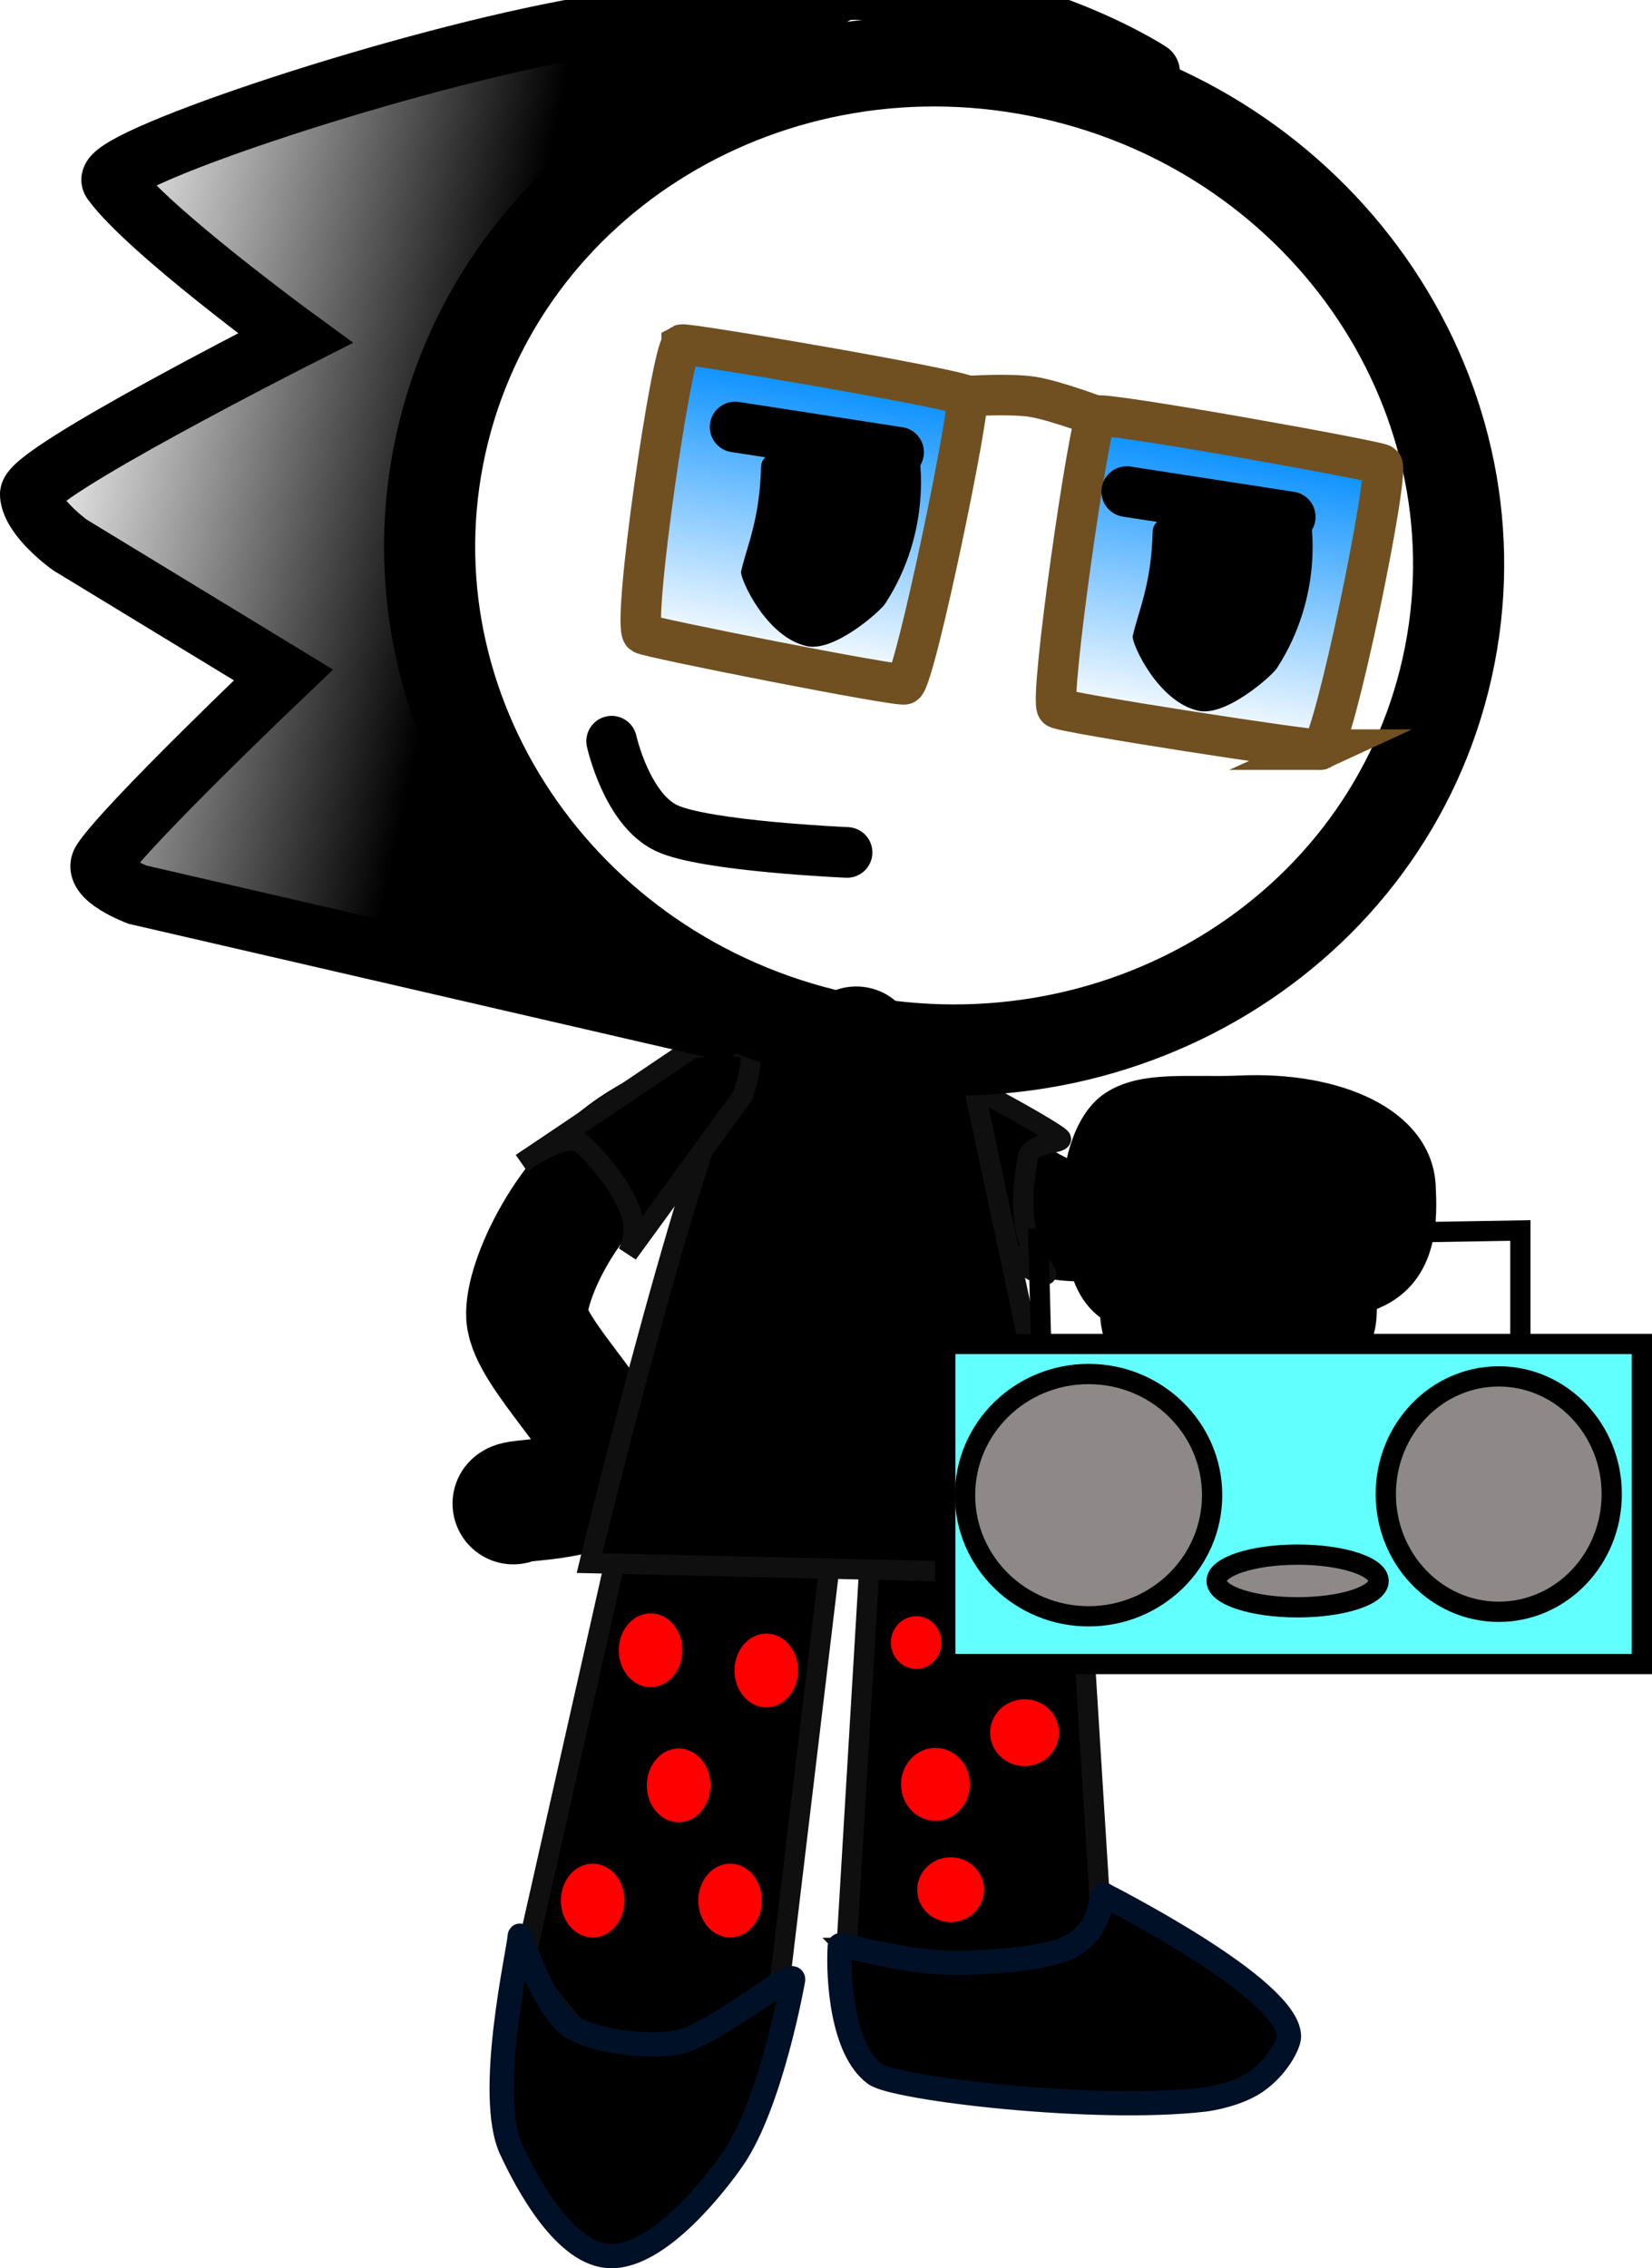 <svg version="1.1" xmlns="http://www.w3.org/2000/svg" xmlns:xlink="http://www.w3.org/1999/xlink" width="81.577" height="111.969" viewBox="0,0,81.577,111.969"><defs><linearGradient x1="216.289" y1="164.06" x2="194.388" y2="159.188" gradientUnits="userSpaceOnUse" id="color-1"><stop offset="0" stop-color="#000000"/><stop offset="1" stop-color="#000000" stop-opacity="0"/></linearGradient><linearGradient x1="242.993" y1="164.762" x2="242.647" y2="166.732" gradientUnits="userSpaceOnUse" id="color-2"><stop offset="0" stop-color="#008cff"/><stop offset="1" stop-color="#008cff" stop-opacity="0"/></linearGradient><linearGradient x1="254.561" y1="159.42" x2="252.005" y2="173.993" gradientUnits="userSpaceOnUse" id="color-3"><stop offset="0" stop-color="#008cff"/><stop offset="1" stop-color="#008cff" stop-opacity="0"/></linearGradient><linearGradient x1="233.987" y1="155.961" x2="231.43" y2="170.533" gradientUnits="userSpaceOnUse" id="color-4"><stop offset="0" stop-color="#008cff"/><stop offset="1" stop-color="#008cff" stop-opacity="0"/></linearGradient></defs><g transform="translate(-193.292,-137.839)"><g data-paper-data="{&quot;isPaintingLayer&quot;:true}" fill-rule="nonzero" stroke-linejoin="miter" stroke-miterlimit="10" stroke-dasharray="" stroke-dashoffset="0" style="mix-blend-mode: normal"><path d="M235.095,233.993l1.181,-19.738l10.144,-1.552l1.323,21.214c0,0 -5.765,4.163 -7.312,4.084c-1.48,-0.076 -5.336,-4.008 -5.336,-4.008z" fill="#000000" stroke="#0f0f0f" stroke-width="1" stroke-linecap="butt"/><path d="M219.198,234.672l4.69,-20.78l10.472,0.358l-2.704,22.609c0,0 -6.417,3.066 -7.924,2.711c-1.442,-0.34 -4.533,-4.897 -4.533,-4.897z" fill="#000000" stroke="#0f0f0f" stroke-width="1" stroke-linecap="butt"/><path d="M234.588,205.401l0.986,-15.866" fill="none" stroke="#000000" stroke-width="6" stroke-linecap="round"/><path d="M218.639,212.061c0.223,-0.285 4.674,-0.017 4.817,-2.012c0.118,-1.649 -4.037,-5.414 -4.144,-7.253c-0.094,-1.618 1.866,-6.184 5.55,-8.497c4.398,-2.761 10.659,-3.162 10.659,-3.162c0,0 6.354,5.274 9.246,6.615c1.816,0.842 5.035,-0.143 5.035,-0.143" fill="none" stroke="#000000" stroke-width="6" stroke-linecap="round"/><path d="M229.475,244.419c-0.768,1.107 -3.574,4.798 -6.002,4.789c-2.273,-0.009 -4.173,-3.625 -4.934,-5.257c-1.257,-2.697 0.383,-9.808 0.42,-10.544c0.012,-0.24 0.759,2.578 2.134,4.135c1.024,1.159 4.82,1.474 6.073,1.002c2.038,-0.767 5.318,-3.524 5.291,-2.986c0,0 -1.074,6.113 -2.981,8.86z" fill="#000000" stroke="#001026" stroke-width="1.2" stroke-linecap="butt"/><path d="M245.686,194.059c0,0.255 -1.492,0.151 -1.638,0.908c-0.169,0.876 -0.379,2.521 -0.065,3.748c0.315,1.232 1.152,2.045 0.937,2.045c-0.939,0 -2.967,-1.918 -2.967,-4.367c0,-2.448 -1.806,-4.967 -0.867,-4.967c0.162,0 4.6,2.42 4.6,2.633z" fill="#000000" stroke="#0f0f0f" stroke-width="1" stroke-linecap="butt"/><g data-paper-data="{&quot;index&quot;:null}" fill="#000000" stroke="#000000" stroke-width="1.2" stroke-linecap="butt"><path d="M259.536,204.821c-1.397,0.631 -3.975,-0.323 -5.857,-0.24c-2.027,0.089 -3.229,1.159 -4.399,0.49c-0.817,-0.468 -1.044,-1.752 -1.074,-2.432c-0.073,-1.654 2.659,-3.117 6.102,-3.269c3.443,-0.152 6.293,1.066 6.366,2.719c0.033,0.749 0.019,2.208 -1.138,2.731z"/><path d="M261.181,201.848c-1.955,0.862 -6.847,0.266 -6.847,0.266c0,0 -3.05,1.05 -3.121,1.052c-4.529,0.121 -4.706,-2.74 -4.849,-5.996c-0.068,-1.55 0.455,-3.96 1.835,-4.87c1.565,-1.031 3.831,-0.659 6.359,-0.77c4.757,-0.21 8.886,1.573 9.032,4.881c0.064,1.456 0.203,4.287 -2.408,5.438z"/></g><path d="M222.402,215c0,0 5.734,-23.598 7.692,-25.171c0.575,-0.462 10.922,-0.039 10.922,-0.039l5.514,25.767z" fill="#000000" stroke="#0f0f0f" stroke-width="1" stroke-linecap="butt"/><path d="M236.494,240.216c-1.606,-1.193 -1.831,-4.684 -1.731,-6.34c0.01,-0.159 3.318,0.993 6.377,0.847c0.804,-0.038 3.929,-0.119 5.186,-0.899c1.561,-0.969 1.224,-2.656 1.521,-2.434c0.111,0.083 9.059,4.575 9.095,6.969c0.006,0.387 -0.587,1.526 -1.622,2.238c-0.904,0.622 -2.241,0.846 -2.569,0.884c-5.472,0.629 -15.294,-0.55 -16.255,-1.264z" fill="#000000" stroke="#001026" stroke-width="1.2" stroke-linecap="butt"/><path d="M244.723,204.981l-0.154,-6l23.8,-0.4v6.6" fill="none" stroke="#000000" stroke-width="1" stroke-linecap="round"/><path d="M239.969,219.981v-15.8h34.4v15.8z" fill="#62ffff" stroke="#000000" stroke-width="1" stroke-linecap="butt"/><path d="M253.147,211.645c0,3.303 -2.731,5.98 -6.1,5.98c-3.369,0 -6.1,-2.678 -6.1,-5.98c0,-3.303 2.731,-5.98 6.1,-5.98c3.369,0 6.1,2.678 6.1,5.98z" fill="#8e8888" stroke="#000000" stroke-width="1" stroke-linecap="butt"/><path d="M272.88,211.593c0,3.209 -2.497,5.81 -5.578,5.81c-3.081,0 -5.578,-2.601 -5.578,-5.81c0,-3.209 2.497,-5.81 5.578,-5.81c3.081,0 5.578,2.601 5.578,5.81z" fill="#8e8888" stroke="#000000" stroke-width="1" stroke-linecap="butt"/><path d="M261.369,215.881c0,0.718 -1.791,1.3 -4,1.3c-2.209,0 -4,-0.582 -4,-1.3c0,-0.718 1.791,-1.3 4,-1.3c2.209,0 4,0.582 4,1.3z" fill="#8e8888" stroke="#000000" stroke-width="1" stroke-linecap="butt"/><path d="M224.284,199.721c0,0 0.514,-0.872 0.187,-1.937c-0.391,-1.272 -1.686,-2.819 -2.454,-3.478c-0.777,-0.667 -2.96,0.949 -2.96,0.949l8.417,-5.667c0,0 2.328,-0.318 2.763,0.089c0.392,0.366 -0.265,2.244 -0.265,2.244z" fill="#000000" stroke="#0f0f0f" stroke-width="1" stroke-linecap="butt"/><path d="M224.132,231.657c0,1.006 -0.704,1.821 -1.571,1.821c-0.868,0 -1.571,-0.815 -1.571,-1.821c0,-1.006 0.704,-1.821 1.571,-1.821c0.868,0 1.571,0.815 1.571,1.821z" fill="#ff0000" stroke="#0f0f0f" stroke-width="0" stroke-linecap="butt"/><path d="M228.375,225.972c0,1.006 -0.704,1.821 -1.571,1.821c-0.868,0 -1.571,-0.815 -1.571,-1.821c0,-1.006 0.704,-1.821 1.571,-1.821c0.868,0 1.571,0.815 1.571,1.821z" fill="#ff0000" stroke="#0f0f0f" stroke-width="0" stroke-linecap="butt"/><path d="M226.989,219.3c0,1.006 -0.704,1.821 -1.571,1.821c-0.868,0 -1.571,-0.815 -1.571,-1.821c0,-1.006 0.704,-1.821 1.571,-1.821c0.868,0 1.571,0.815 1.571,1.821z" fill="#ff0000" stroke="#0f0f0f" stroke-width="0" stroke-linecap="butt"/><path d="M230.918,231.657c0,1.006 -0.704,1.821 -1.571,1.821c-0.868,0 -1.571,-0.815 -1.571,-1.821c0,-1.006 0.704,-1.821 1.571,-1.821c0.868,0 1.571,0.815 1.571,1.821z" fill="#ff0000" stroke="#0f0f0f" stroke-width="0" stroke-linecap="butt"/><path d="M232.703,220.3c0,1.006 -0.704,1.821 -1.571,1.821c-0.868,0 -1.571,-0.815 -1.571,-1.821c0,-1.006 0.704,-1.821 1.571,-1.821c0.868,0 1.571,0.815 1.571,1.821z" fill="#ff0000" stroke="#0f0f0f" stroke-width="0" stroke-linecap="butt"/><path d="M241.185,225.921c0,0.994 -0.761,1.8 -1.7,1.8c-0.939,0 -1.7,-0.806 -1.7,-1.8c0,-0.994 0.761,-1.8 1.7,-1.8c0.939,0 1.7,0.806 1.7,1.8z" fill="#ff0000" stroke="none" stroke-width="0" stroke-linecap="butt"/><path d="M245.585,223.371c0,0.911 -0.761,1.65 -1.7,1.65c-0.939,0 -1.7,-0.739 -1.7,-1.65c0,-0.911 0.761,-1.65 1.7,-1.65c0.939,0 1.7,0.739 1.7,1.65z" fill="#ff0000" stroke="none" stroke-width="0" stroke-linecap="butt"/><path d="M241.885,231.121c0,0.884 -0.739,1.6 -1.65,1.6c-0.911,0 -1.65,-0.716 -1.65,-1.6c0,-0.884 0.739,-1.6 1.65,-1.6c0.911,0 1.65,0.716 1.65,1.6z" fill="#ff0000" stroke="none" stroke-width="0" stroke-linecap="butt"/><path d="M239.785,218.921c0,0.718 -0.56,1.3 -1.25,1.3c-0.69,0 -1.25,-0.582 -1.25,-1.3c0,-0.718 0.56,-1.3 1.25,-1.3c0.69,0 1.25,0.582 1.25,1.3z" fill="#ff0000" stroke="none" stroke-width="0" stroke-linecap="butt"/><g><path d="M264.758,170.785c-2.921,13.13 -16.412,21.299 -30.134,18.247c-13.721,-3.053 -22.477,-16.171 -19.556,-29.301c2.921,-13.13 16.412,-21.299 30.134,-18.247c13.721,3.053 22.477,16.171 19.556,29.301z" fill="none" stroke="#000000" stroke-width="4.5" stroke-linecap="butt"/><path d="M228.78,188.627l-28.694,-6.623c0,0 -2.273,-0.853 -1.739,-1.658c1.225,-1.845 8.941,-9.19 8.941,-9.19l-10.544,-6.416c0,0 -1.882,-1.345 -1.955,-2.487c-0.068,-1.063 13.086,-7.726 13.086,-7.726c0,0 -7.286,-5.319 -9.042,-7.739c-0.689,-0.95 13.227,-5.692 22.498,-7.449c4.537,-0.86 10.779,-2.286 15.516,-1.98c7.855,0.507 13.212,4.047 13.212,4.047" fill="none" stroke="#000000" stroke-width="3" stroke-linecap="round"/><path d="M198.261,181.598c0,0 -0.213,-1.486 1.407,-3.105c2.029,-2.029 7.948,-4.042 6.846,-6.707c-1.427,-3.451 -13.835,-5.743 -11.484,-9.161c1.931,-2.807 12.166,-6.127 12.616,-8.149c0.449,-2.018 -4.283,-1.782 -6.243,-5.036c-2.787,-4.628 -1.031,-4.243 -1.031,-4.243c0,0 13.064,-4.749 19.155,-5.9c5.715,-1.08 16.336,-0.809 16.336,-0.809c0,0 -17.564,10.176 -21.392,17.569c-4.244,8.196 8.858,30.161 8.858,30.161z" data-paper-data="{&quot;index&quot;:null}" fill="url(#color-1)" stroke="none" stroke-width="0" stroke-linecap="butt"/><path d="M240.951,157.398c0,0 2.245,-0.145 3.332,0.03c1.168,0.187 3.449,1.058 3.449,1.058" fill="url(#color-2)" stroke="#705021" stroke-width="2" stroke-linecap="round"/><g stroke="#705021" stroke-width="2" stroke-linecap="butt"><path d="M258.512,174.843c-0.229,0.107 -12.85,-1.837 -13.023,-2.058c-0.386,-0.494 1.576,-14.083 1.948,-14.42c0.255,-0.231 13.964,2.232 14.112,2.405c0.373,0.436 -2.365,13.76 -3.038,14.073z" fill="url(#color-3)"/><path d="M226.956,154.851c0.198,-0.112 13.927,2.237 14.088,2.542c0.235,0.444 -2.545,13.889 -3.076,14.222c-0.238,0.149 -12.766,-2.319 -12.946,-2.497c-0.526,-0.523 1.434,-13.984 1.934,-14.266z" data-paper-data="{&quot;index&quot;:null}" fill="url(#color-4)"/></g><g><path d="M238.672,160.284c0,0 0.711,3.693 -1.668,7.353c-0.238,0.366 -2.485,2.383 -3.85,2.101c-2.023,-0.418 -3.338,-3.356 -3.265,-3.688c0.278,-1.259 0.915,-2.507 0.985,-5.171c0.051,-1.929 7.798,-0.595 7.798,-0.595z" data-paper-data="{&quot;index&quot;:null}" fill="#000000" stroke="none" stroke-width="0" stroke-linecap="butt"/><path d="M229.593,158.917l8.073,1.247" fill="none" stroke="#000000" stroke-width="2.5" stroke-linecap="round"/></g><g data-paper-data="{&quot;index&quot;:null}"><path d="M258.011,163.474c0,0 0.711,3.693 -1.668,7.353c-0.238,0.366 -2.485,2.383 -3.85,2.101c-2.023,-0.418 -3.338,-3.356 -3.265,-3.688c0.278,-1.259 0.915,-2.507 0.985,-5.171c0.051,-1.929 7.798,-0.595 7.798,-0.595z" data-paper-data="{&quot;index&quot;:null}" fill="#000000" stroke="none" stroke-width="0" stroke-linecap="butt"/><path d="M257.005,163.353l-8.073,-1.247" fill="none" stroke="#000000" stroke-width="2.5" stroke-linecap="round"/></g><path d="M235.121,179.918c0,0 -7.012,-0.301 -8.915,-1.2c-1.97,-0.93 -2.711,-4.291 -2.711,-4.291" fill="none" stroke="#000000" stroke-width="2.5" stroke-linecap="round"/></g></g></g></svg>